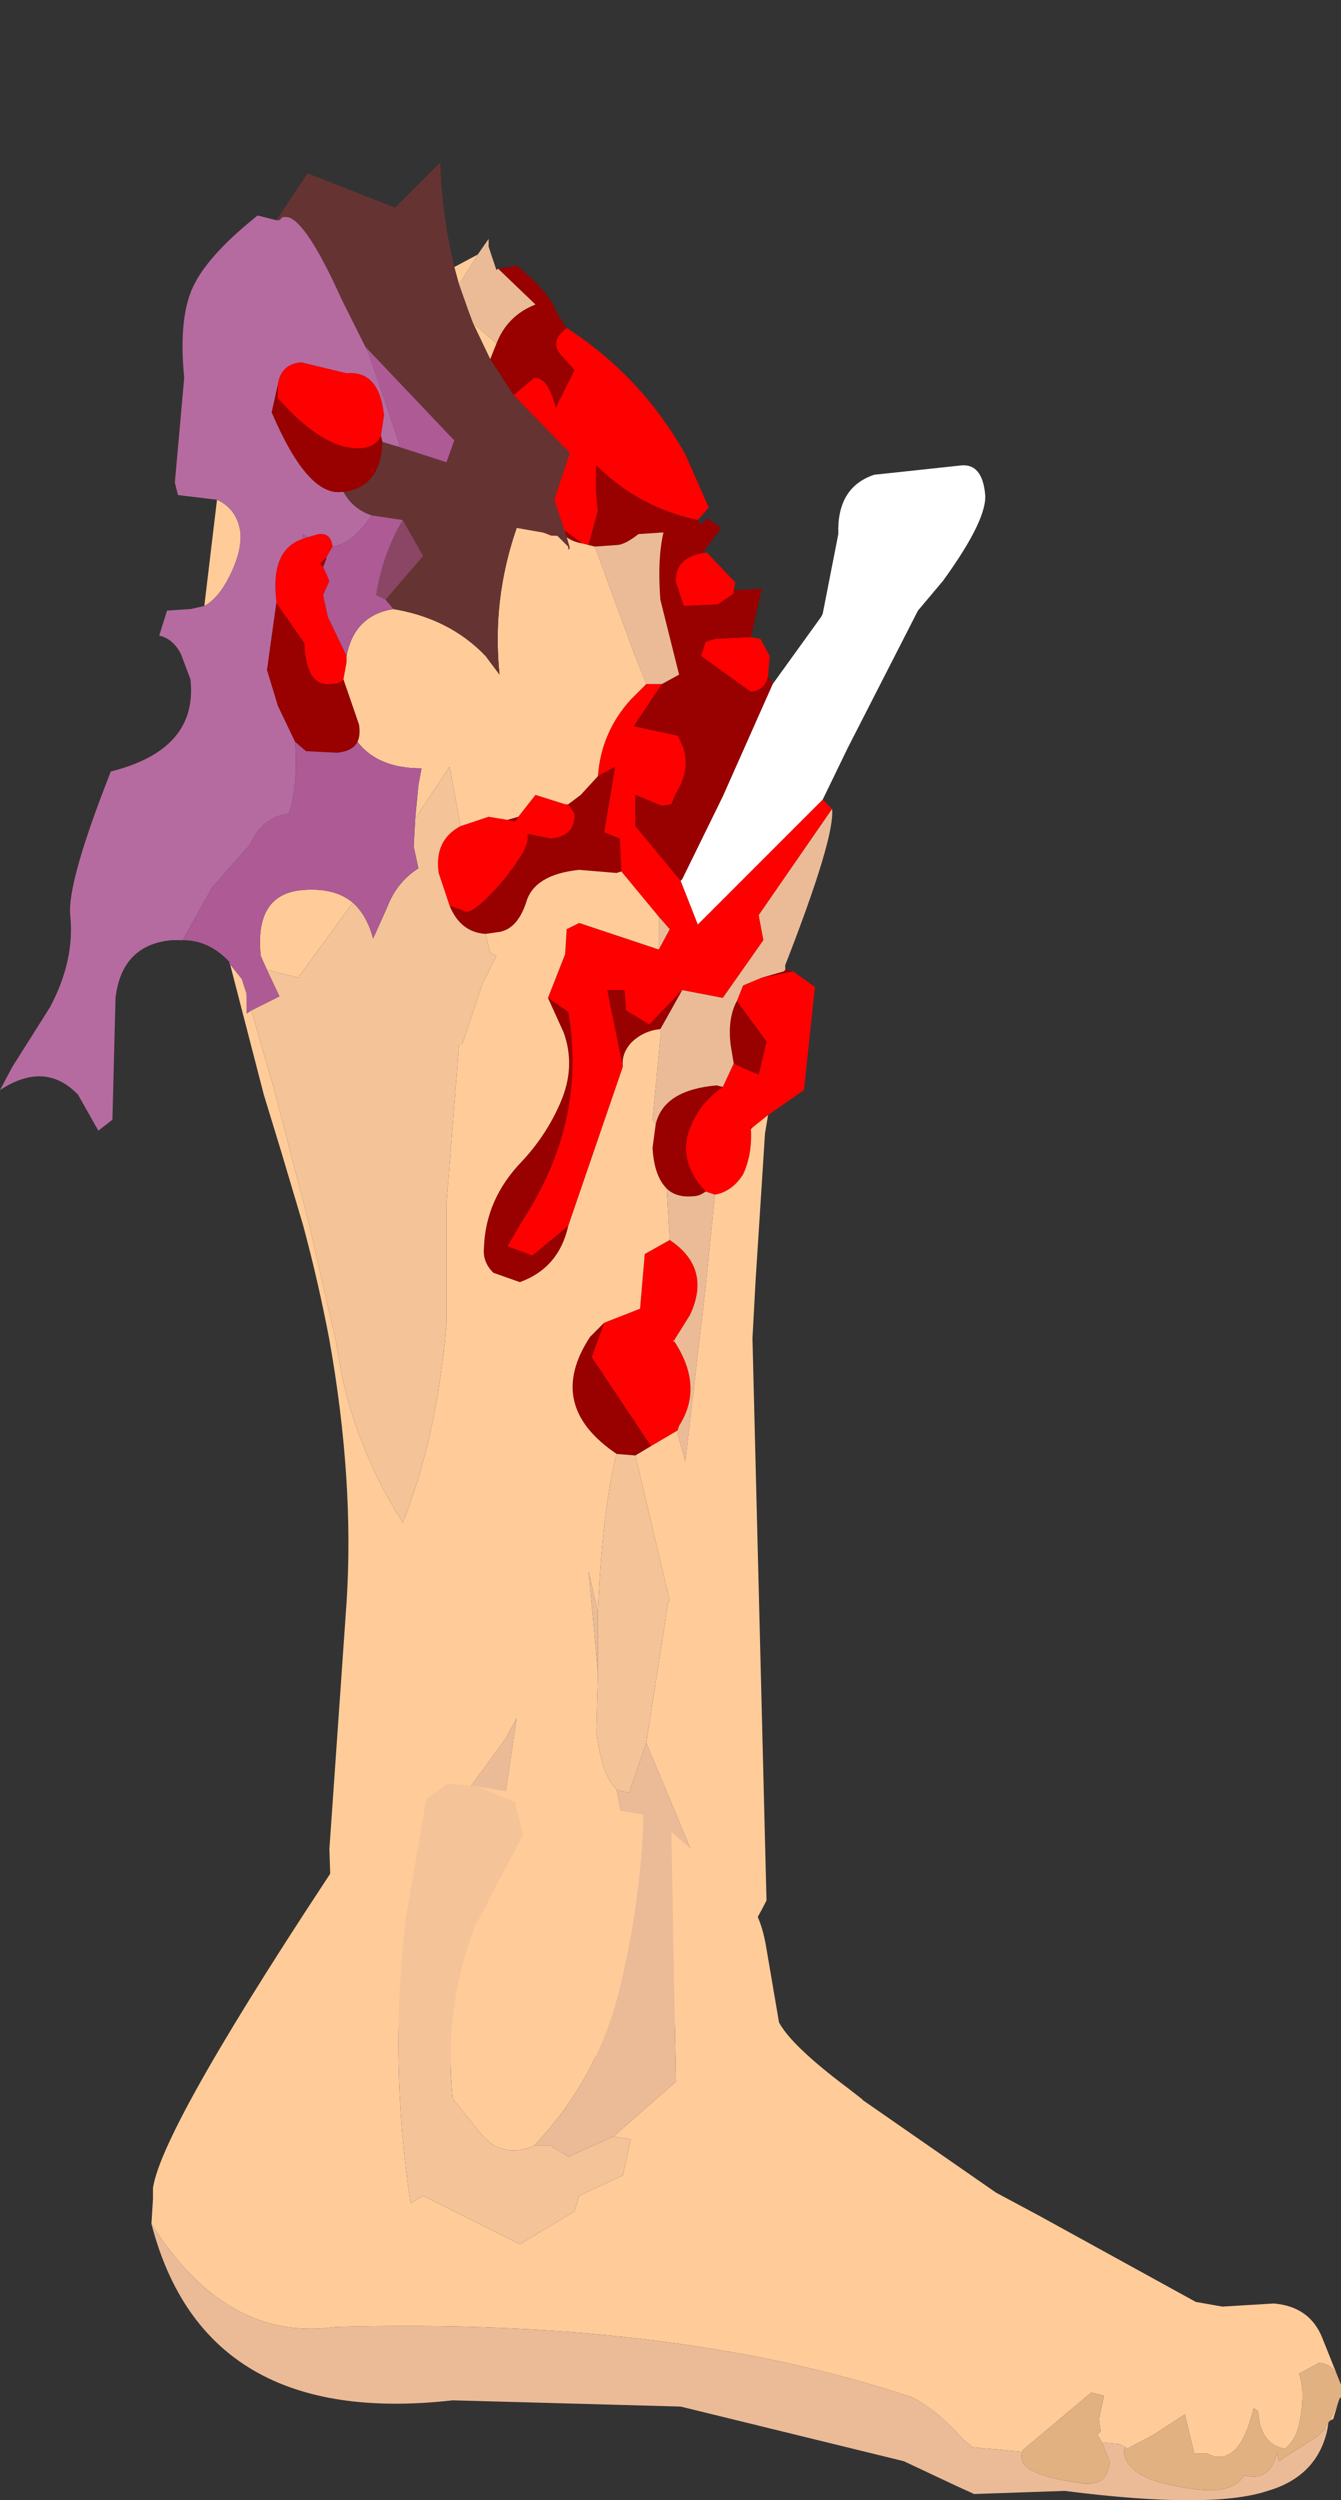 <?xml version="1.0" encoding="UTF-8" standalone="no"?>
<svg xmlns:ffdec="https://www.free-decompiler.com/flash" xmlns:xlink="http://www.w3.org/1999/xlink" ffdec:objectType="frame" height="80.05px" width="42.95px" xmlns="http://www.w3.org/2000/svg">
  <rect width="100%" height="100%" fill="#333333" stroke="none"/>
  <g transform="matrix(1.0, 0.0, 0.0, 1.0, 17.5, 39.75)">
    <use ffdec:characterId="2562" height="60.85" transform="matrix(1.0, 0.0, 0.0, 1.0, -17.5, -34.55)" width="31.55" xlink:href="#shape0"/>
    <use ffdec:characterId="2561" height="22.95" transform="matrix(1.0, 0.0, 0.0, 1.0, -12.65, 17.35)" width="38.1" xlink:href="#shape1"/>
  </g>
  <defs>
    <g id="shape0" transform="matrix(1.0, 0.0, 0.0, 1.0, 17.5, 34.55)">
      <path d="M-1.05 -27.1 L-0.4 -27.65 Q0.05 -27.7 0.3 -26.7 L0.9 -27.9 0.5 -28.35 Q0.05 -28.8 0.65 -29.25 3.05 -27.7 4.45 -25.2 L5.2 -23.5 4.85 -23.1 Q2.95 -23.5 1.6 -24.85 1.55 -24.15 1.65 -23.4 L1.35 -22.3 1.15 -22.35 0.6 -22.75 0.6 -22.7 0.25 -23.75 0.75 -25.25 -1.05 -27.1 M5.05 -22.05 L5.15 -22.05 6.05 -21.1 6.0 -20.85 6.0 -20.75 5.5 -20.4 4.4 -20.35 4.15 -21.1 Q4.1 -21.9 5.05 -22.05 M6.55 -19.35 L6.85 -19.3 7.15 -18.75 7.1 -18.1 Q7.0 -17.65 6.55 -17.6 L4.95 -18.75 5.1 -19.2 5.4 -19.3 6.55 -19.35 M8.85 -14.15 L9.15 -13.85 6.8 -10.45 6.95 -9.65 5.65 -7.8 4.35 -8.05 3.3 -6.95 2.55 -7.4 2.5 -8.05 1.95 -8.05 2.45 -5.6 0.7 -0.5 -0.45 0.45 -1.25 0.15 -0.75 -0.7 Q1.3 -3.85 0.7 -7.35 L0.05 -7.8 0.6 -9.2 0.65 -10.0 1.05 -10.2 3.6 -9.35 3.95 -10.0 3.6 -10.4 2.4 -11.85 2.35 -12.9 1.85 -13.1 2.2 -15.2 1.65 -14.9 Q1.75 -16.3 2.7 -17.35 L3.2 -17.85 3.7 -17.85 2.8 -16.5 4.2 -16.2 Q4.75 -15.3 4.15 -14.35 L4.0 -14.0 3.7 -13.95 2.85 -14.3 2.85 -13.3 4.3 -11.55 4.85 -10.15 8.85 -14.15 M7.9 -8.65 L8.6 -8.15 8.25 -4.85 7.1 -4.05 6.6 -3.65 6.55 -3.65 6.55 -3.6 Q6.6 -2.8 6.3 -2.15 5.95 -1.6 5.4 -1.5 L5.1 -1.6 Q4.25 -2.5 4.55 -3.5 4.85 -4.4 5.65 -4.95 L6.0 -5.7 Q6.4 -5.5 6.8 -5.35 L7.05 -6.4 6.1 -7.7 6.3 -8.2 6.9 -8.45 7.9 -8.65 M0.25 -22.6 L0.15 -22.6 -0.1 -22.7 0.25 -22.6 M-6.4 -18.75 L-6.4 -18.55 -6.5 -18.0 Q-6.6 -17.85 -6.9 -17.85 -7.7 -17.75 -7.75 -19.15 L-8.65 -20.45 -8.65 -20.5 Q-8.85 -22.15 -7.8 -22.5 L-7.65 -22.55 -7.3 -22.65 Q-6.9 -22.7 -6.85 -22.25 L-7.05 -21.9 -7.25 -21.7 -7.15 -21.6 -6.95 -21.15 -7.15 -20.7 -7.0 -20.0 -6.4 -18.75 M-2.75 -13.3 L-1.85 -13.6 -1.25 -13.5 -1.0 -13.45 -0.9 -13.6 -0.35 -14.3 0.6 -14.0 0.7 -14.0 0.9 -13.7 Q0.95 -13.0 0.15 -12.9 L-0.6 -13.05 -0.6 -12.95 Q-0.55 -12.6 -1.35 -11.6 -2.2 -10.6 -2.55 -10.55 L-3.1 -10.75 -3.45 -11.8 Q-3.6 -12.85 -2.75 -13.3 M3.95 -0.05 Q5.3 0.85 4.6 2.35 L4.1 3.15 4.05 3.2 4.1 3.2 Q5.05 4.65 4.25 5.9 L4.2 6.05 3.35 6.55 1.45 3.7 1.85 2.6 3.0 2.15 3.15 0.4 3.95 -0.05 M-5.3 -25.8 Q-5.45 -25.45 -5.9 -25.4 -7.1 -25.3 -8.6 -27.0 L-8.6 -27.45 Q-8.5 -28.1 -7.85 -28.15 L-6.4 -27.8 Q-5.35 -27.9 -5.2 -26.45 L-5.3 -25.8" fill="#ff0000" fill-rule="evenodd" stroke="none"/>
      <path d="M-1.55 -31.15 L-0.9 -31.25 -0.9 -31.2 Q0.1 -30.4 0.35 -29.7 L0.65 -29.25 Q0.05 -28.8 0.5 -28.35 L0.9 -27.9 0.3 -26.7 Q0.05 -27.7 -0.4 -27.65 L-1.05 -27.1 -1.8 -28.25 -1.6 -28.75 Q-1.25 -29.65 -0.35 -30.0 L-1.55 -31.15 M4.85 -23.1 L4.95 -22.95 5.15 -23.15 5.6 -22.85 5.0 -22.05 5.05 -22.05 Q4.1 -21.9 4.15 -21.1 L4.4 -20.35 5.5 -20.4 6.0 -20.75 6.0 -20.85 6.9 -20.9 6.55 -19.35 5.4 -19.3 5.1 -19.2 4.95 -18.75 6.55 -17.6 Q7.0 -17.65 7.1 -18.1 L7.25 -17.85 5.65 -14.25 4.35 -11.6 4.3 -11.55 2.85 -13.3 2.85 -14.3 3.7 -13.95 4.0 -14.0 4.15 -14.35 Q4.75 -15.3 4.2 -16.2 L2.8 -16.5 3.7 -17.85 4.25 -18.15 3.65 -20.55 Q3.55 -21.85 3.75 -22.7 L3.7 -22.7 2.95 -22.65 Q2.5 -22.3 2.25 -22.3 L1.55 -22.25 1.35 -22.3 1.65 -23.4 Q1.55 -24.15 1.6 -24.85 2.95 -23.5 4.85 -23.1 M7.65 -8.7 L7.7 -8.7 7.9 -8.65 6.9 -8.45 7.6 -8.65 7.65 -8.7 M-6.5 -18.0 L-6.0 -16.55 Q-5.95 -16.2 -6.05 -16.0 -6.2 -15.7 -6.7 -15.65 L-7.7 -15.7 -8.05 -16.0 -8.6 -17.15 -8.95 -18.3 -8.65 -20.45 -7.75 -19.15 Q-7.7 -17.75 -6.9 -17.85 -6.6 -17.85 -6.5 -18.0 M-1.25 -13.5 L-0.9 -13.6 -1.0 -13.45 -1.25 -13.5 M0.7 -14.0 L1.1 -14.3 1.65 -14.9 2.2 -15.2 1.85 -13.1 2.35 -12.9 2.4 -11.85 2.25 -11.8 1.05 -11.9 Q-0.4 -11.75 -0.65 -10.85 -0.95 -9.95 -1.6 -9.9 L-1.95 -9.85 Q-2.75 -9.9 -3.1 -10.75 L-2.55 -10.55 Q-2.2 -10.6 -1.35 -11.6 -0.55 -12.6 -0.6 -12.95 L-0.6 -13.05 0.15 -12.9 Q0.95 -13.0 0.9 -13.7 L0.7 -14.0 M0.65 -22.55 L0.6 -22.7 0.6 -22.75 1.15 -22.35 Q0.85 -22.4 0.65 -22.55 M0.05 -7.8 L0.7 -7.35 Q1.3 -3.85 -0.75 -0.7 L-1.25 0.15 -0.45 0.45 0.7 -0.5 Q0.4 0.85 -0.85 1.3 L-1.7 1.0 Q-2.05 0.65 -2.0 0.2 -1.95 -1.35 -0.8 -2.55 0.0 -3.4 0.45 -4.45 0.95 -5.6 0.55 -6.7 L0.05 -7.8 M2.45 -5.6 L1.95 -8.05 2.5 -8.05 2.55 -7.4 3.3 -6.95 4.35 -8.05 3.65 -6.8 Q3.1 -6.75 2.7 -6.35 2.4 -6.0 2.45 -5.6 M6.1 -7.7 L7.05 -6.4 6.8 -5.35 Q6.4 -5.5 6.0 -5.7 L5.9 -6.3 Q5.8 -7.15 6.1 -7.7 M5.65 -4.95 Q4.85 -4.4 4.55 -3.5 4.25 -2.5 5.1 -1.6 4.9 -1.45 4.7 -1.45 4.15 -1.4 3.85 -1.7 3.45 -2.1 3.4 -3.0 L3.5 -3.75 Q3.75 -4.85 5.45 -5.0 L5.65 -4.95 M6.55 -3.6 L6.55 -3.65 6.6 -3.65 6.55 -3.6 M1.85 2.6 L1.45 3.7 3.35 6.55 2.85 6.85 2.25 6.8 Q-0.05 5.25 1.4 3.05 L1.85 2.6 M-5.25 -25.6 Q-5.3 -24.15 -6.5 -24.0 L-6.55 -24.0 Q-7.65 -23.85 -8.8 -26.55 L-8.6 -27.45 -8.6 -27.0 Q-7.1 -25.3 -5.9 -25.4 -5.45 -25.45 -5.3 -25.8 L-5.25 -25.6 M-7.15 -21.6 L-7.25 -21.7 -7.05 -21.9 -7.05 -21.85 -7.15 -21.6" fill="#990000" fill-rule="evenodd" stroke="none"/>
      <path d="M7.25 -17.85 L8.8 -20.0 8.85 -20.1 9.35 -22.65 Q9.3 -24.15 10.5 -24.55 L13.3 -24.85 Q13.95 -24.9 14.05 -23.95 14.15 -23.15 12.7 -21.15 L11.9 -20.2 9.65 -15.8 8.85 -14.15 4.85 -10.15 4.3 -11.55 4.35 -11.6 5.65 -14.25 7.25 -17.85" fill="#ffffff" fill-rule="evenodd" stroke="none"/>
      <path d="M-1.55 -31.15 L-0.35 -30.0 Q-1.25 -29.65 -1.6 -28.75 L-2.35 -29.4 -2.5 -29.8 -2.8 -30.65 -2.2 -31.6 -1.85 -32.1 -1.85 -31.85 -1.6 -31.1 -1.55 -31.15 M9.15 -13.85 Q9.25 -12.95 7.65 -8.85 L7.6 -8.65 6.9 -8.45 6.3 -8.2 6.1 -7.7 Q5.8 -7.15 5.9 -6.3 L6.0 -5.7 5.65 -4.95 5.45 -5.0 Q3.75 -4.85 3.5 -3.75 L3.4 -3.9 3.65 -6.55 3.65 -6.8 4.35 -8.05 5.65 -7.8 6.95 -9.65 6.8 -10.45 9.15 -13.85 M1.55 -22.25 L2.25 -22.3 Q2.5 -22.3 2.95 -22.65 L3.7 -22.7 3.75 -22.7 Q3.55 -21.85 3.65 -20.55 L4.25 -18.15 3.7 -17.85 3.2 -17.85 2.8 -18.85 1.55 -22.25 M3.6 -10.4 L3.95 -10.0 3.6 -9.35 3.6 -10.4 M5.1 -1.6 L5.4 -1.5 5.1 1.45 4.45 7.05 4.2 6.15 4.2 6.05 4.25 5.9 Q5.05 4.65 4.1 3.2 L4.1 3.15 4.6 2.35 Q5.3 0.85 3.95 -0.05 L3.85 -1.7 Q4.15 -1.4 4.7 -1.45 4.9 -1.45 5.1 -1.6 M1.65 11.85 L1.65 13.8 1.35 10.55 1.65 11.85 M2.25 17.55 L2.65 17.65 3.2 16.05 5.6 21.8 3.05 21.55 2.25 17.55 M-1.05 15.9 Q-1.7 20.6 -2.85 25.25 -5.25 21.0 -1.95 16.8 L-1.3 15.9 -0.95 15.25 -1.05 15.9" fill="#ebbb98" fill-rule="evenodd" stroke="none"/>
      <path d="M-1.6 -28.75 L-1.8 -28.25 -2.35 -29.4 -1.6 -28.75 M7.65 -8.85 L7.65 -8.7 7.6 -8.65 7.65 -8.85 M7.1 -4.05 L7.0 -3.45 6.95 -2.65 6.7 1.25 6.6 3.1 7.05 21.1 Q5.8 23.55 3.75 25.45 L3.1 25.7 Q-2.45 27.55 -6.85 23.65 L-6.85 22.5 -6.95 19.45 -6.4 11.55 Q-6.15 7.65 -6.95 3.15 -7.3 1.3 -7.8 -0.55 L-8.5 -2.9 -9.05 -4.7 -10.15 -8.95 -10.15 -8.9 -9.75 -8.4 -9.6 -7.85 -9.6 -7.3 -9.45 -7.4 -8.7 -4.8 -7.6 -0.55 -6.75 3.15 -6.55 4.3 Q-6.0 6.8 -4.6 9.0 -3.5 6.25 -3.2 2.65 L-3.2 0.55 -3.2 -1.2 -2.85 -5.6 -2.8 -6.3 -2.7 -6.3 -2.05 -8.25 -1.6 -9.15 -1.8 -9.25 -1.95 -9.85 -1.6 -9.9 Q-0.95 -9.95 -0.65 -10.85 -0.4 -11.75 1.05 -11.9 L2.25 -11.8 2.4 -11.85 3.6 -10.4 3.6 -9.35 1.05 -10.2 0.65 -10.0 0.6 -9.2 0.05 -7.8 0.55 -6.7 Q0.95 -5.6 0.45 -4.45 0.0 -3.4 -0.8 -2.55 -1.95 -1.35 -2.0 0.2 -2.05 0.65 -1.7 1.0 L-0.85 1.3 Q0.4 0.85 0.7 -0.5 L2.45 -5.6 Q2.4 -6.0 2.7 -6.35 3.1 -6.75 3.65 -6.8 L3.65 -6.55 3.4 -3.9 3.5 -3.75 3.4 -3.0 Q3.45 -2.1 3.85 -1.7 L3.95 -0.05 3.15 0.4 3.0 2.15 1.85 2.6 1.4 3.05 Q-0.05 5.25 2.25 6.8 1.8 8.5 1.65 11.85 L1.35 10.55 1.65 13.8 1.6 15.65 Q1.75 17.05 2.25 17.55 L3.05 21.55 5.6 21.8 3.2 16.05 3.9 11.55 3.95 11.5 2.85 6.85 3.35 6.55 4.2 6.05 4.2 6.15 4.45 7.05 5.1 1.45 5.4 -1.5 Q5.95 -1.6 6.3 -2.15 6.6 -2.8 6.55 -3.6 L6.6 -3.65 7.1 -4.05 M-10.95 -20.35 L-10.95 -20.4 -10.55 -23.75 Q-9.9 -23.45 -9.8 -22.7 -9.75 -22.1 -10.15 -21.3 -10.5 -20.6 -10.95 -20.35 M-2.95 -31.2 L-2.2 -31.6 -2.8 -30.65 -2.95 -31.2 M1.55 -22.25 L2.8 -18.85 3.2 -17.85 2.7 -17.35 Q1.75 -16.3 1.65 -14.9 L1.1 -14.3 0.7 -14.0 0.6 -14.0 -0.35 -14.3 -0.9 -13.6 -1.25 -13.5 -1.85 -13.6 -2.75 -13.3 -3.1 -15.2 -4.2 -13.55 -4.1 -14.6 -4.0 -15.15 Q-5.4 -15.15 -6.05 -16.0 -5.95 -16.2 -6.0 -16.55 L-6.5 -18.0 -6.4 -18.55 -6.4 -18.75 Q-6.15 -20.05 -4.9 -20.25 -3.1 -19.95 -1.95 -18.75 L-1.5 -18.15 Q-1.75 -20.55 -0.95 -22.85 L-0.1 -22.7 0.15 -22.6 0.25 -22.6 0.35 -22.6 0.7 -22.25 0.7 -22.15 0.75 -22.2 0.65 -22.55 Q0.85 -22.4 1.15 -22.35 L1.35 -22.3 1.55 -22.25 M4.1 3.15 L4.1 3.2 4.05 3.2 4.1 3.15 M-6.2 -10.85 L-7.95 -8.45 -8.95 -8.7 -9.15 -9.15 Q-9.35 -11.1 -7.85 -11.25 -6.8 -11.35 -6.2 -10.85 M-1.05 15.9 L-0.95 15.25 -1.3 15.9 -1.95 16.8 Q-5.25 21.0 -2.85 25.25 -1.7 20.6 -1.05 15.9" fill="#ffcc99" fill-rule="evenodd" stroke="none"/>
      <path d="M-4.2 -13.55 L-3.1 -15.2 -2.75 -13.3 Q-3.6 -12.85 -3.45 -11.8 L-3.1 -10.75 Q-2.75 -9.9 -1.95 -9.85 L-1.8 -9.25 -1.6 -9.15 -2.05 -8.25 -2.7 -6.3 -2.8 -6.3 -2.85 -5.6 -3.2 -1.2 -3.2 0.55 -3.2 2.65 Q-3.5 6.25 -4.6 9.0 -6.0 6.8 -6.55 4.3 L-6.75 3.15 -7.6 -0.55 -8.7 -4.8 -9.45 -7.4 -8.55 -7.85 -8.95 -8.7 -7.95 -8.45 -6.2 -10.85 Q-5.75 -10.45 -5.55 -9.7 L-5.1 -10.7 Q-4.8 -11.5 -4.1 -11.95 L-4.25 -12.65 -4.2 -13.55 M-9.6 -7.85 L-9.75 -8.4 -9.6 -7.95 -9.6 -7.85 M2.25 6.8 L2.85 6.85 3.95 11.5 3.9 11.55 3.2 16.05 2.65 17.65 2.25 17.55 Q1.75 17.05 1.6 15.65 L1.65 13.8 1.65 11.85 Q1.8 8.5 2.25 6.8" fill="#f4c398" fill-rule="evenodd" stroke="none"/>
      <path d="M-1.8 -28.25 L-1.05 -27.1 0.75 -25.25 0.25 -23.75 0.6 -22.7 0.65 -22.55 0.75 -22.2 0.7 -22.25 0.35 -22.6 0.25 -22.6 -0.1 -22.7 -0.95 -22.85 Q-1.75 -20.55 -1.5 -18.15 L-1.95 -18.75 Q-3.1 -19.95 -4.9 -20.25 L-5.15 -20.55 -3.95 -21.95 -4.6 -23.1 -5.6 -23.25 Q-6.2 -23.45 -6.5 -24.0 -5.3 -24.15 -5.25 -25.6 L-4.75 -25.45 -3.2 -24.95 -2.95 -25.65 -5.8 -28.65 -6.55 -30.15 Q-7.7 -32.7 -8.3 -32.8 L-8.45 -32.8 -8.55 -32.7 -8.65 -32.7 -7.65 -34.2 -4.85 -33.1 -3.4 -34.55 Q-3.35 -32.9 -2.95 -31.2 L-2.8 -30.65 -2.5 -29.8 -2.35 -29.4 -1.8 -28.25" fill="#663333" fill-rule="evenodd" stroke="none"/>
      <path d="M0.7 -22.25 L0.75 -22.2 0.7 -22.15 0.7 -22.25 M-4.6 -23.1 L-3.95 -21.95 -5.15 -20.55 -5.45 -20.7 Q-5.25 -22.0 -4.6 -23.1" fill="#8a4664" fill-rule="evenodd" stroke="none"/>
      <path d="M-11.65 -9.65 L-12.0 -9.65 Q-13.6 -9.5 -13.8 -7.8 L-13.9 -3.9 -14.35 -3.55 -15.0 -4.7 Q-16.05 -5.8 -17.5 -4.85 L-17.1 -5.6 -15.9 -7.5 Q-15.1 -9.0 -15.25 -10.45 -15.35 -11.5 -13.95 -15.05 -11.15 -15.75 -11.4 -18.0 L-11.7 -18.8 Q-11.95 -19.3 -12.4 -19.4 L-12.15 -20.2 -11.4 -20.25 -10.95 -20.35 Q-10.5 -20.6 -10.15 -21.3 -9.75 -22.1 -9.8 -22.7 -9.9 -23.45 -10.55 -23.75 L-11.8 -23.9 -11.9 -24.3 -11.6 -27.65 Q-11.8 -29.7 -11.25 -30.7 -10.75 -31.65 -9.25 -32.85 L-8.65 -32.7 -8.55 -32.7 -8.45 -32.8 -8.3 -32.8 Q-7.7 -32.7 -6.55 -30.15 L-5.8 -28.65 -5.7 -28.45 -5.0 -26.4 -4.7 -25.5 -4.75 -25.45 -5.25 -25.6 -5.3 -25.8 -5.2 -26.45 Q-5.35 -27.9 -6.4 -27.8 L-7.85 -28.15 Q-8.5 -28.1 -8.6 -27.45 L-8.8 -26.55 Q-7.65 -23.85 -6.55 -24.0 L-6.5 -24.0 Q-6.2 -23.45 -5.6 -23.25 -6.2 -22.35 -6.85 -22.25 -6.9 -22.7 -7.3 -22.65 L-7.65 -22.55 -7.8 -22.65 -7.8 -22.5 Q-8.85 -22.15 -8.65 -20.5 L-8.65 -20.45 -8.95 -18.3 -8.6 -17.15 -8.05 -16.0 Q-7.95 -14.6 -8.25 -13.7 -9.1 -13.6 -9.5 -12.7 L-10.7 -11.35 -11.65 -9.65" fill="#b66ba0" fill-rule="evenodd" stroke="none"/>
      <path d="M-10.15 -8.95 Q-10.8 -9.65 -11.65 -9.65 L-10.7 -11.35 -9.5 -12.7 Q-9.1 -13.6 -8.25 -13.7 -7.95 -14.6 -8.05 -16.0 L-7.7 -15.7 -6.7 -15.65 Q-6.2 -15.7 -6.05 -16.0 -5.4 -15.15 -4.0 -15.15 L-4.1 -14.6 -4.2 -13.55 -4.25 -12.65 -4.1 -11.95 Q-4.8 -11.5 -5.1 -10.7 L-5.55 -9.7 Q-5.75 -10.45 -6.2 -10.85 -6.8 -11.35 -7.85 -11.25 -9.35 -11.1 -9.15 -9.15 L-8.95 -8.7 -8.55 -7.85 -9.45 -7.4 -9.6 -7.3 -9.6 -7.85 -9.6 -7.95 -9.75 -8.4 -10.15 -8.9 -10.15 -8.95 M-4.9 -20.25 Q-6.15 -20.05 -6.4 -18.75 L-7.0 -20.0 -7.15 -20.7 -6.95 -21.15 -7.15 -21.6 -7.05 -21.85 -7.05 -21.9 -6.85 -22.25 Q-6.2 -22.35 -5.6 -23.25 L-4.6 -23.1 Q-5.25 -22.0 -5.45 -20.7 L-5.15 -20.55 -4.9 -20.25 M-5.8 -28.65 L-2.95 -25.65 -3.2 -24.95 -4.75 -25.45 -4.7 -25.5 -5.0 -26.4 -5.7 -28.45 -5.8 -28.65 M-7.65 -22.55 L-7.8 -22.5 -7.8 -22.65 -7.65 -22.55" fill="#ad5a95" fill-rule="evenodd" stroke="none"/>
    </g>
    <g id="shape1" transform="matrix(1.0, 0.0, 0.0, 1.0, 12.65, -17.35)">
      <path d="M4.0 18.9 L5.2 19.95 6.05 20.9 Q6.8 21.1 7.05 22.65 L7.45 25.0 Q7.85 25.75 9.65 27.1 L10.1 27.45 10.15 27.5 14.4 30.45 15.8 31.2 20.8 33.95 21.65 34.1 23.3 34.0 Q24.45 34.1 24.85 35.1 L25.35 36.35 Q25.2 35.95 24.75 35.9 L24.1 36.25 Q24.3 36.75 24.15 37.65 24.05 38.35 23.65 38.65 22.85 38.5 22.8 37.45 L22.65 37.35 Q22.25 39.05 21.4 38.9 L21.15 38.8 20.75 38.8 20.45 37.55 19.45 38.2 18.6 38.65 18.55 38.6 18.35 38.5 17.8 38.45 17.65 38.2 17.75 38.1 17.7 37.7 17.85 37.0 17.85 36.95 17.45 36.85 15.25 38.7 15.25 38.75 13.65 38.6 13.35 38.35 Q12.5 37.4 11.7 37.0 4.1 34.45 -6.75 34.75 -10.25 35.25 -12.65 31.45 L-12.6 30.65 -12.6 30.3 Q-12.3 28.3 -6.3 19.3 L-5.8 18.5 -5.0 18.65 -3.85 17.85 -4.5 21.65 Q-5.05 26.15 -4.35 30.8 L-3.95 30.55 -0.85 32.1 0.9 31.05 1.05 30.55 2.45 29.9 2.7 28.75 2.15 28.65 4.15 26.9 4.0 18.9 M25.35 37.2 L25.2 37.7 25.1 37.75 25.35 37.2 M25.05 37.8 L25.0 38.1 24.95 38.0 25.05 37.8 M3.1 18.35 L3.1 18.7 Q3.0 21.2 2.35 23.9 1.65 26.8 -0.4 28.95 -1.45 29.4 -2.15 28.5 L-3.0 27.45 Q-3.3 24.55 -2.3 21.95 L-0.75 19.0 -1.0 17.95 -2.2 17.45 3.1 18.35" fill="#ffcc99" fill-rule="evenodd" stroke="none"/>
      <path d="M2.15 28.65 L2.7 28.75 2.45 29.9 1.05 30.55 0.9 31.05 -0.85 32.1 -3.95 30.55 -4.35 30.8 Q-5.05 26.15 -4.5 21.65 L-3.85 17.85 -3.15 17.35 -2.2 17.45 -1.0 17.95 -0.75 19.0 -2.3 21.95 Q-3.3 24.55 -3.0 27.45 L-2.15 28.5 Q-1.45 29.4 -0.4 28.95 L0.15 28.95 0.7 29.3 2.15 28.65" fill="#f4c398" fill-rule="evenodd" stroke="none"/>
      <path d="M4.0 18.9 L4.15 26.9 2.15 28.65 0.7 29.3 0.15 28.95 -0.4 28.95 Q1.65 26.8 2.35 23.9 3.0 21.2 3.1 18.7 L3.1 18.35 3.9 18.8 4.0 18.9 M-12.65 31.45 Q-10.25 35.25 -6.75 34.75 4.1 34.45 11.7 37.0 12.5 37.4 13.35 38.35 L13.65 38.6 15.25 38.75 Q15.0 39.35 16.5 39.65 L17.1 39.75 Q17.75 39.85 17.95 39.45 L18.05 39.1 17.8 38.45 18.35 38.5 18.55 38.6 18.5 38.7 Q18.5 39.05 18.8 39.3 19.25 39.75 20.8 39.95 22.0 40.1 22.35 39.5 L22.6 39.55 Q23.25 39.55 23.4 38.75 L23.45 39.05 24.7 38.25 24.95 38.0 25.0 38.1 Q24.65 39.55 23.1 40.0 21.3 40.6 16.6 40.0 L13.7 40.1 13.15 39.85 11.45 39.05 4.3 37.3 -3.0 37.1 Q-10.95 38.0 -12.65 31.45" fill="#ebbb98" fill-rule="evenodd" stroke="none"/>
      <path d="M15.25 38.75 L15.25 38.7 17.45 36.85 17.85 36.95 17.85 37.0 17.7 37.7 17.75 38.1 17.65 38.2 17.8 38.45 18.05 39.1 17.95 39.45 Q17.75 39.85 17.1 39.75 L16.5 39.65 Q15.0 39.35 15.25 38.75 M18.55 38.6 L18.6 38.65 19.45 38.2 20.45 37.55 20.75 38.8 21.15 38.8 21.4 38.9 Q22.25 39.05 22.65 37.35 L22.8 37.45 Q22.85 38.5 23.65 38.65 24.05 38.35 24.15 37.65 24.3 36.75 24.1 36.25 L24.75 35.9 Q25.2 35.95 25.35 36.35 L25.45 36.6 25.45 36.75 25.45 37.0 25.4 37.05 25.35 37.2 25.1 37.75 25.05 37.8 24.95 38.0 24.7 38.25 23.45 39.05 23.4 38.75 Q23.25 39.55 22.6 39.55 L22.35 39.5 Q22.0 40.1 20.8 39.95 19.25 39.75 18.8 39.3 18.5 39.05 18.5 38.7 L18.55 38.6" fill="#e2b181" fill-rule="evenodd" stroke="none"/>
    </g>
  </defs>
</svg>
